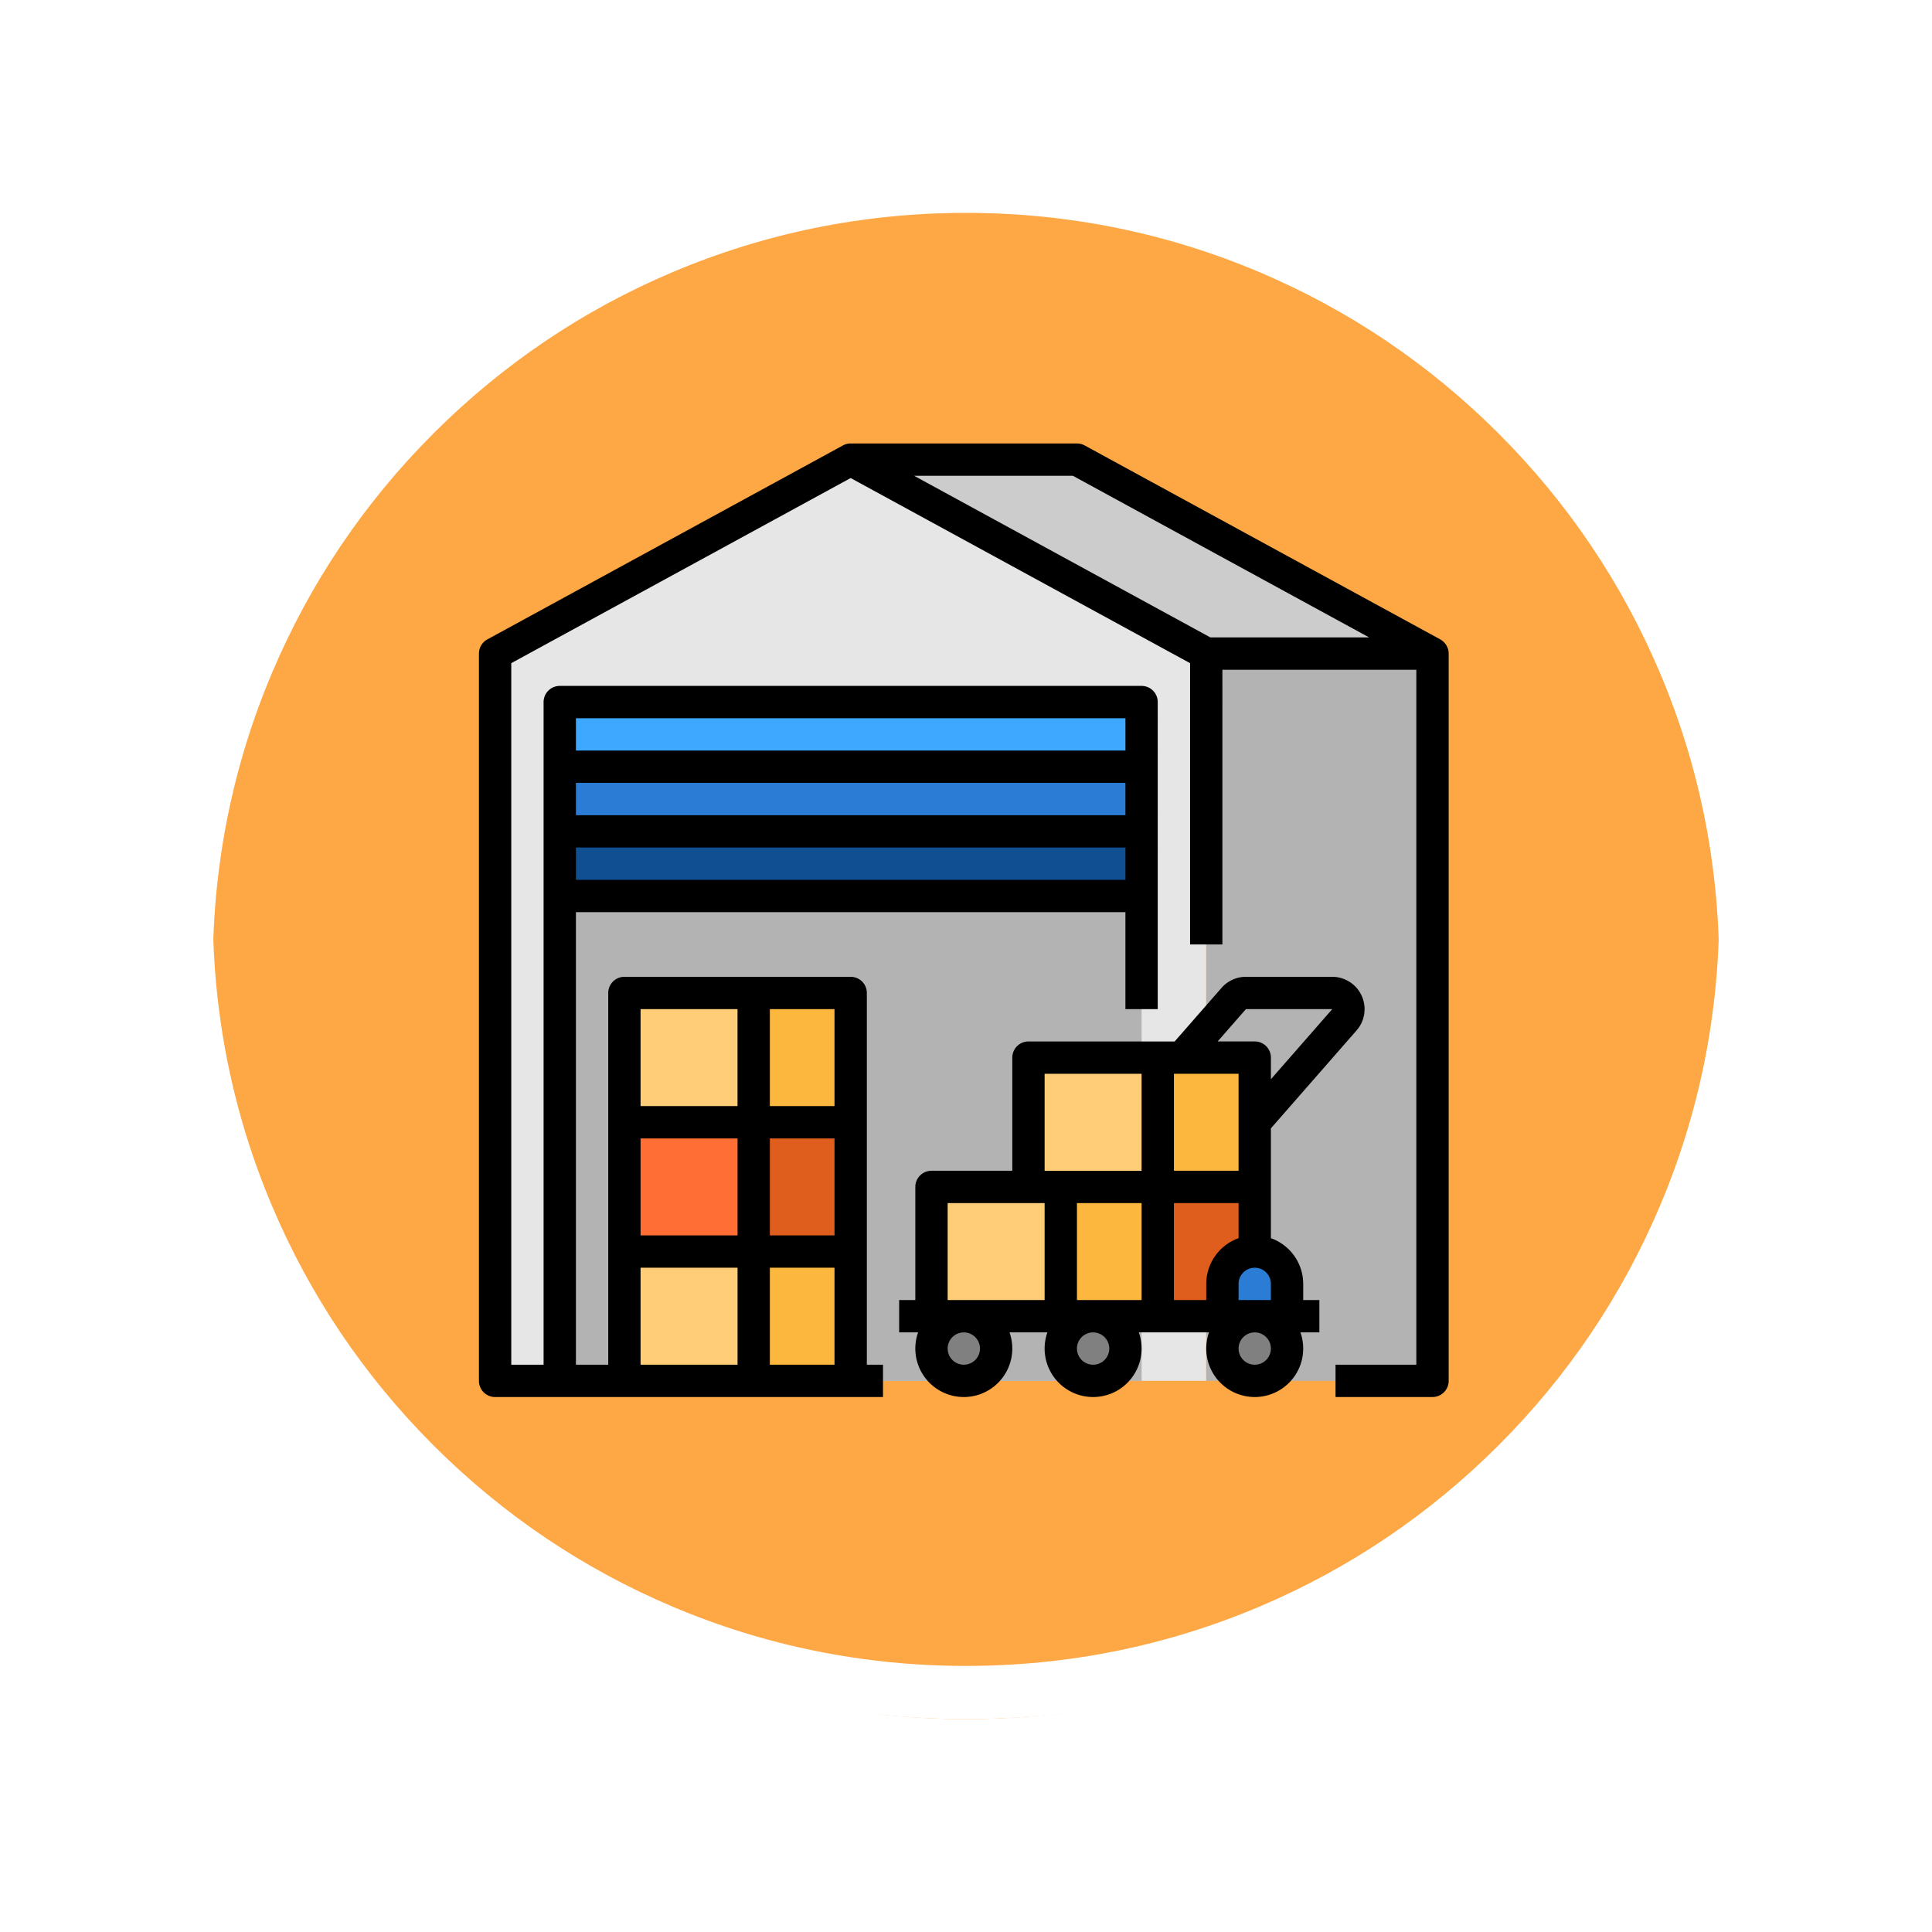 <svg xmlns="http://www.w3.org/2000/svg" xmlns:xlink="http://www.w3.org/1999/xlink" width="108.914" height="108.914" viewBox="0 0 108.914 108.914">
  <defs>
    <filter id="Trazado_874925" x="0" y="0" width="108.914" height="108.914" filterUnits="userSpaceOnUse">
      <feOffset dy="3" input="SourceAlpha"/>
      <feGaussianBlur stdDeviation="3" result="blur"/>
      <feFlood flood-opacity="0.161"/>
      <feComposite operator="in" in2="blur"/>
      <feComposite in="SourceGraphic"/>
    </filter>
  </defs>
  <g id="Grupo_1112791" data-name="Grupo 1112791" transform="translate(5472 9702)">
    <g id="Grupo_1111317" data-name="Grupo 1111317" transform="translate(-6271.5 -11648.211)">
      <g id="Grupo_1109835" data-name="Grupo 1109835">
        <g id="Grupo_1107913" data-name="Grupo 1107913" transform="translate(808.5 1952.211)">
          <g transform="matrix(1, 0, 0, 1, -9, -6)" filter="url(#Trazado_874925)">
            <g id="Trazado_874925-2" data-name="Trazado 874925" transform="translate(9 6)" fill="#fd9826" opacity="0.859">
              <path d="M 45.457 89.414 C 39.522 89.414 33.766 88.252 28.347 85.96 C 23.113 83.746 18.412 80.577 14.375 76.539 C 10.337 72.502 7.168 67.801 4.954 62.567 C 2.662 57.149 1.5 51.392 1.5 45.457 C 1.5 39.522 2.662 33.766 4.954 28.347 C 7.168 23.113 10.337 18.412 14.375 14.375 C 18.412 10.337 23.113 7.168 28.347 4.954 C 33.766 2.662 39.522 1.5 45.457 1.5 C 51.392 1.5 57.148 2.662 62.566 4.954 C 67.8 7.168 72.502 10.337 76.539 14.375 C 80.576 18.412 83.746 23.113 85.96 28.347 C 88.252 33.766 89.414 39.522 89.414 45.457 C 89.414 51.392 88.252 57.149 85.96 62.567 C 83.746 67.801 80.576 72.502 76.539 76.539 C 72.502 80.577 67.8 83.746 62.566 85.96 C 57.148 88.252 51.392 89.414 45.457 89.414 Z" stroke="none"/>
              <path d="M 45.457 3 C 39.724 3 34.164 4.122 28.932 6.335 C 23.876 8.473 19.335 11.535 15.435 15.435 C 11.535 19.335 8.473 23.876 6.335 28.932 C 4.122 34.164 3 39.724 3 45.457 C 3 51.19 4.122 56.75 6.335 61.982 C 8.473 67.038 11.535 71.579 15.435 75.479 C 19.335 79.379 23.876 82.441 28.932 84.579 C 34.164 86.792 39.724 87.914 45.457 87.914 C 51.19 87.914 56.75 86.792 61.982 84.579 C 67.037 82.441 71.578 79.379 75.478 75.479 C 79.378 71.579 82.44 67.038 84.578 61.982 C 86.791 56.75 87.914 51.19 87.914 45.457 C 87.914 39.724 86.791 34.164 84.578 28.932 C 82.44 23.876 79.378 19.335 75.478 15.435 C 71.578 11.535 67.037 8.473 61.982 6.335 C 56.75 4.122 51.19 3 45.457 3 M 45.457 0 C 70.562 0 90.914 20.352 90.914 45.457 L 90.914 45.457 C 90.914 70.562 70.562 90.914 45.457 90.914 C 20.352 90.914 0 70.562 0 45.457 L 0 45.457 C 0 20.352 20.352 0 45.457 0 Z" stroke="none" fill="#fff"/>
            </g>
          </g>
          <g id="Trazado_874923" data-name="Trazado 874923" transform="translate(0 0)" fill="none">
            <path d="M45.457,0A45.457,45.457,0,0,1,90.914,45.457h0A45.457,45.457,0,0,1,0,45.457H0A45.457,45.457,0,0,1,45.457,0Z" stroke="none"/>
            <path d="M 45.457 3 C 39.724 3 34.164 4.122 28.932 6.335 C 23.876 8.473 19.335 11.535 15.435 15.435 C 11.535 19.335 8.473 23.876 6.335 28.932 C 4.122 34.164 3 39.724 3 45.457 C 3 51.19 4.122 56.75 6.335 61.982 C 8.473 67.038 11.535 71.579 15.435 75.479 C 19.335 79.379 23.876 82.441 28.932 84.579 C 34.164 86.792 39.724 87.914 45.457 87.914 C 51.19 87.914 56.75 86.792 61.982 84.579 C 67.037 82.441 71.578 79.379 75.478 75.479 C 79.378 71.579 82.44 67.038 84.578 61.982 C 86.791 56.75 87.914 51.19 87.914 45.457 C 87.914 39.724 86.791 34.164 84.578 28.932 C 82.44 23.876 79.378 19.335 75.478 15.435 C 71.578 11.535 67.037 8.473 61.982 6.335 C 56.75 4.122 51.19 3 45.457 3 M 45.457 0 C 70.562 0 90.914 20.352 90.914 45.457 L 90.914 45.457 C 90.914 70.562 70.562 90.914 45.457 90.914 C 20.352 90.914 0 70.562 0 45.457 L 0 45.457 C 0 20.352 20.352 0 45.457 0 Z" stroke="none" fill="#fff"/>
          </g>
        </g>
      </g>
    </g>
    <g id="Fill_out_line" data-name="Fill out line" transform="translate(-5461 -9701)">
      <path id="Trazado_903675" data-name="Trazado 903675" d="M64.089,42.933,44.044,32,24,42.933v41H64.089Z" transform="translate(-7.089 -7.089)" fill="#e6e6e6"/>
      <path id="Trazado_903676" data-name="Trazado 903676" d="M376,128h12.756v41H376Z" transform="translate(-319 -92.156)" fill="#b3b3b3"/>
      <path id="Trazado_903677" data-name="Trazado 903677" d="M56,152H88.8v38.267H56Z" transform="translate(-35.444 -113.422)" fill="#b3b3b3"/>
      <path id="Trazado_903678" data-name="Trazado 903678" d="M232.8,42.933,212.756,32H200l20.044,10.933Z" transform="translate(-163.045 -7.089)" fill="#ccc"/>
      <path id="Trazado_903679" data-name="Trazado 903679" d="M88,424h7.289v7.289H88Z" transform="translate(-63.8 -354.445)" fill="#fc7"/>
      <path id="Trazado_903680" data-name="Trazado 903680" d="M152,424h5.467v7.289H152Z" transform="translate(-120.511 -354.445)" fill="#fcb73f"/>
      <path id="Trazado_903681" data-name="Trazado 903681" d="M88,360h7.289v7.289H88Z" transform="translate(-63.8 -297.733)" fill="#ff6f35"/>
      <path id="Trazado_903682" data-name="Trazado 903682" d="M152,360h5.467v7.289H152Z" transform="translate(-120.511 -297.733)" fill="#e05e1d"/>
      <path id="Trazado_903683" data-name="Trazado 903683" d="M88,296h7.289v7.289H88Z" transform="translate(-63.8 -241.022)" fill="#fc7"/>
      <path id="Trazado_903684" data-name="Trazado 903684" d="M152,296h5.467v7.289H152Z" transform="translate(-120.511 -241.022)" fill="#fcb73f"/>
      <g id="Grupo_1112790" data-name="Grupo 1112790" transform="translate(41.068 73.188)">
        <ellipse id="Elipse_12909" data-name="Elipse 12909" cx="2.279" cy="1.709" rx="2.279" ry="1.709" transform="translate(0 0)" fill="gray"/>
        <circle id="Elipse_12910" data-name="Elipse 12910" cx="1.709" cy="1.709" r="1.709" transform="translate(7.976 0)" fill="gray"/>
        <circle id="Elipse_12911" data-name="Elipse 12911" cx="1.709" cy="1.709" r="1.709" transform="translate(17.092 0)" fill="gray"/>
      </g>
      <path id="Trazado_903685" data-name="Trazado 903685" d="M352,392h5.467v7.289H352Z" transform="translate(-297.733 -326.089)" fill="#e05e1d"/>
      <path id="Trazado_903686" data-name="Trazado 903686" d="M240,392h7.289v7.289H240Z" transform="translate(-198.489 -326.089)" fill="#fc7"/>
      <path id="Trazado_903687" data-name="Trazado 903687" d="M304,392h5.467v7.289H304Z" transform="translate(-255.2 -326.089)" fill="#fcb73f"/>
      <path id="Trazado_903688" data-name="Trazado 903688" d="M385.822,424a1.822,1.822,0,0,1,1.822,1.822v1.822H384v-1.822A1.822,1.822,0,0,1,385.822,424Z" transform="translate(-326.089 -354.445)" fill="#2b7cd4"/>
      <path id="Trazado_903689" data-name="Trazado 903689" d="M288,328h7.289v7.289H288Z" transform="translate(-241.022 -269.378)" fill="#fc7"/>
      <path id="Trazado_903690" data-name="Trazado 903690" d="M352,328h5.467v7.289H352Z" transform="translate(-297.733 -269.378)" fill="#fcb73f"/>
      <path id="Trazado_903691" data-name="Trazado 903691" d="M56,152H88.8v3.644H56Z" transform="translate(-35.444 -113.422)" fill="#3ea7ff"/>
      <path id="Trazado_903692" data-name="Trazado 903692" d="M56,184H88.8v3.644H56Z" transform="translate(-35.444 -141.778)" fill="#2b7cd4"/>
      <path id="Trazado_903693" data-name="Trazado 903693" d="M56,216H88.8v3.644H56Z" transform="translate(-35.444 -170.133)" fill="#104f91"/>
      <path id="Trazado_903694" data-name="Trazado 903694" d="M70.188,35.042,50.147,24.111A.912.912,0,0,0,49.711,24H36.955a.909.909,0,0,0-.436.111h0L16.475,35.045a.911.911,0,0,0-.475.8v41a.911.911,0,0,0,.911.911H38.778V75.933h-.911V54.978a.911.911,0,0,0-.911-.911H24.2a.911.911,0,0,0-.911.911V75.933H21.467V50.422H52.444v5.467h1.822V38.578a.911.911,0,0,0-.911-.911h-32.8a.911.911,0,0,0-.911.911V75.933H17.822V36.385L36.955,25.949,56.089,36.385V52.244h1.822V36.756H68.844V75.933H64.289v1.822h5.467a.911.911,0,0,0,.911-.911v-41a.911.911,0,0,0-.479-.8ZM21.467,48.6V46.778H52.444V48.6Zm0-3.644V43.133H52.444v1.822Zm30.978-5.467v1.822H21.467V39.489ZM32.4,63.178h3.644v5.467H32.4Zm-1.822,5.467H25.111V63.178h5.467ZM32.4,75.933V70.466h3.644v5.467Zm3.644-14.578H32.4V55.889h3.644Zm-5.467-5.467v5.467H25.111V55.889ZM25.111,70.466h5.467v5.467H25.111ZM57.232,34.933l-16.7-9.111h8.95l16.7,9.111Z" transform="translate(0 0)"/>
      <path id="Trazado_903695" data-name="Trazado 903695" d="M246.778,305.311a2.738,2.738,0,0,0-1.822-2.577v-6.192l4.83-5.52A1.822,1.822,0,0,0,248.414,288h-4.868a1.822,1.822,0,0,0-1.371.622l-2.644,3.022h-8.242a.911.911,0,0,0-.911.911v6.378h-4.556a.911.911,0,0,0-.911.911v6.378H224v1.822h1.068a2.733,2.733,0,1,0,5.153,0h2.136a2.733,2.733,0,1,0,5.153,0h3.958a2.733,2.733,0,1,0,5.153,0h1.068v-1.822h-.911Zm-3.644.911v-.911a.911.911,0,1,1,1.822,0v.911Zm-9.111,0v-5.467h3.644v5.467Zm9.111-12.756v5.467h-3.644v-5.467Zm-3.644,7.289h3.644v1.979a2.738,2.738,0,0,0-1.822,2.577v.911h-1.822Zm4.058-10.933h4.867l-3.458,3.952v-1.22a.911.911,0,0,0-.911-.911h-2.092ZM232.2,293.467h5.467v5.467H232.2Zm-3.644,15.489a.911.911,0,1,1-.911-.911.911.911,0,0,1,.911.911Zm-1.822-2.733v-5.467H232.2v5.467Zm9.111,2.733a.911.911,0,1,1-.911-.911.911.911,0,0,1,.911.911Zm8.2.911a.911.911,0,1,1,.911-.911A.911.911,0,0,1,244.044,309.867Z" transform="translate(-184.311 -233.933)"/>
    </g>
  </g>
</svg>
